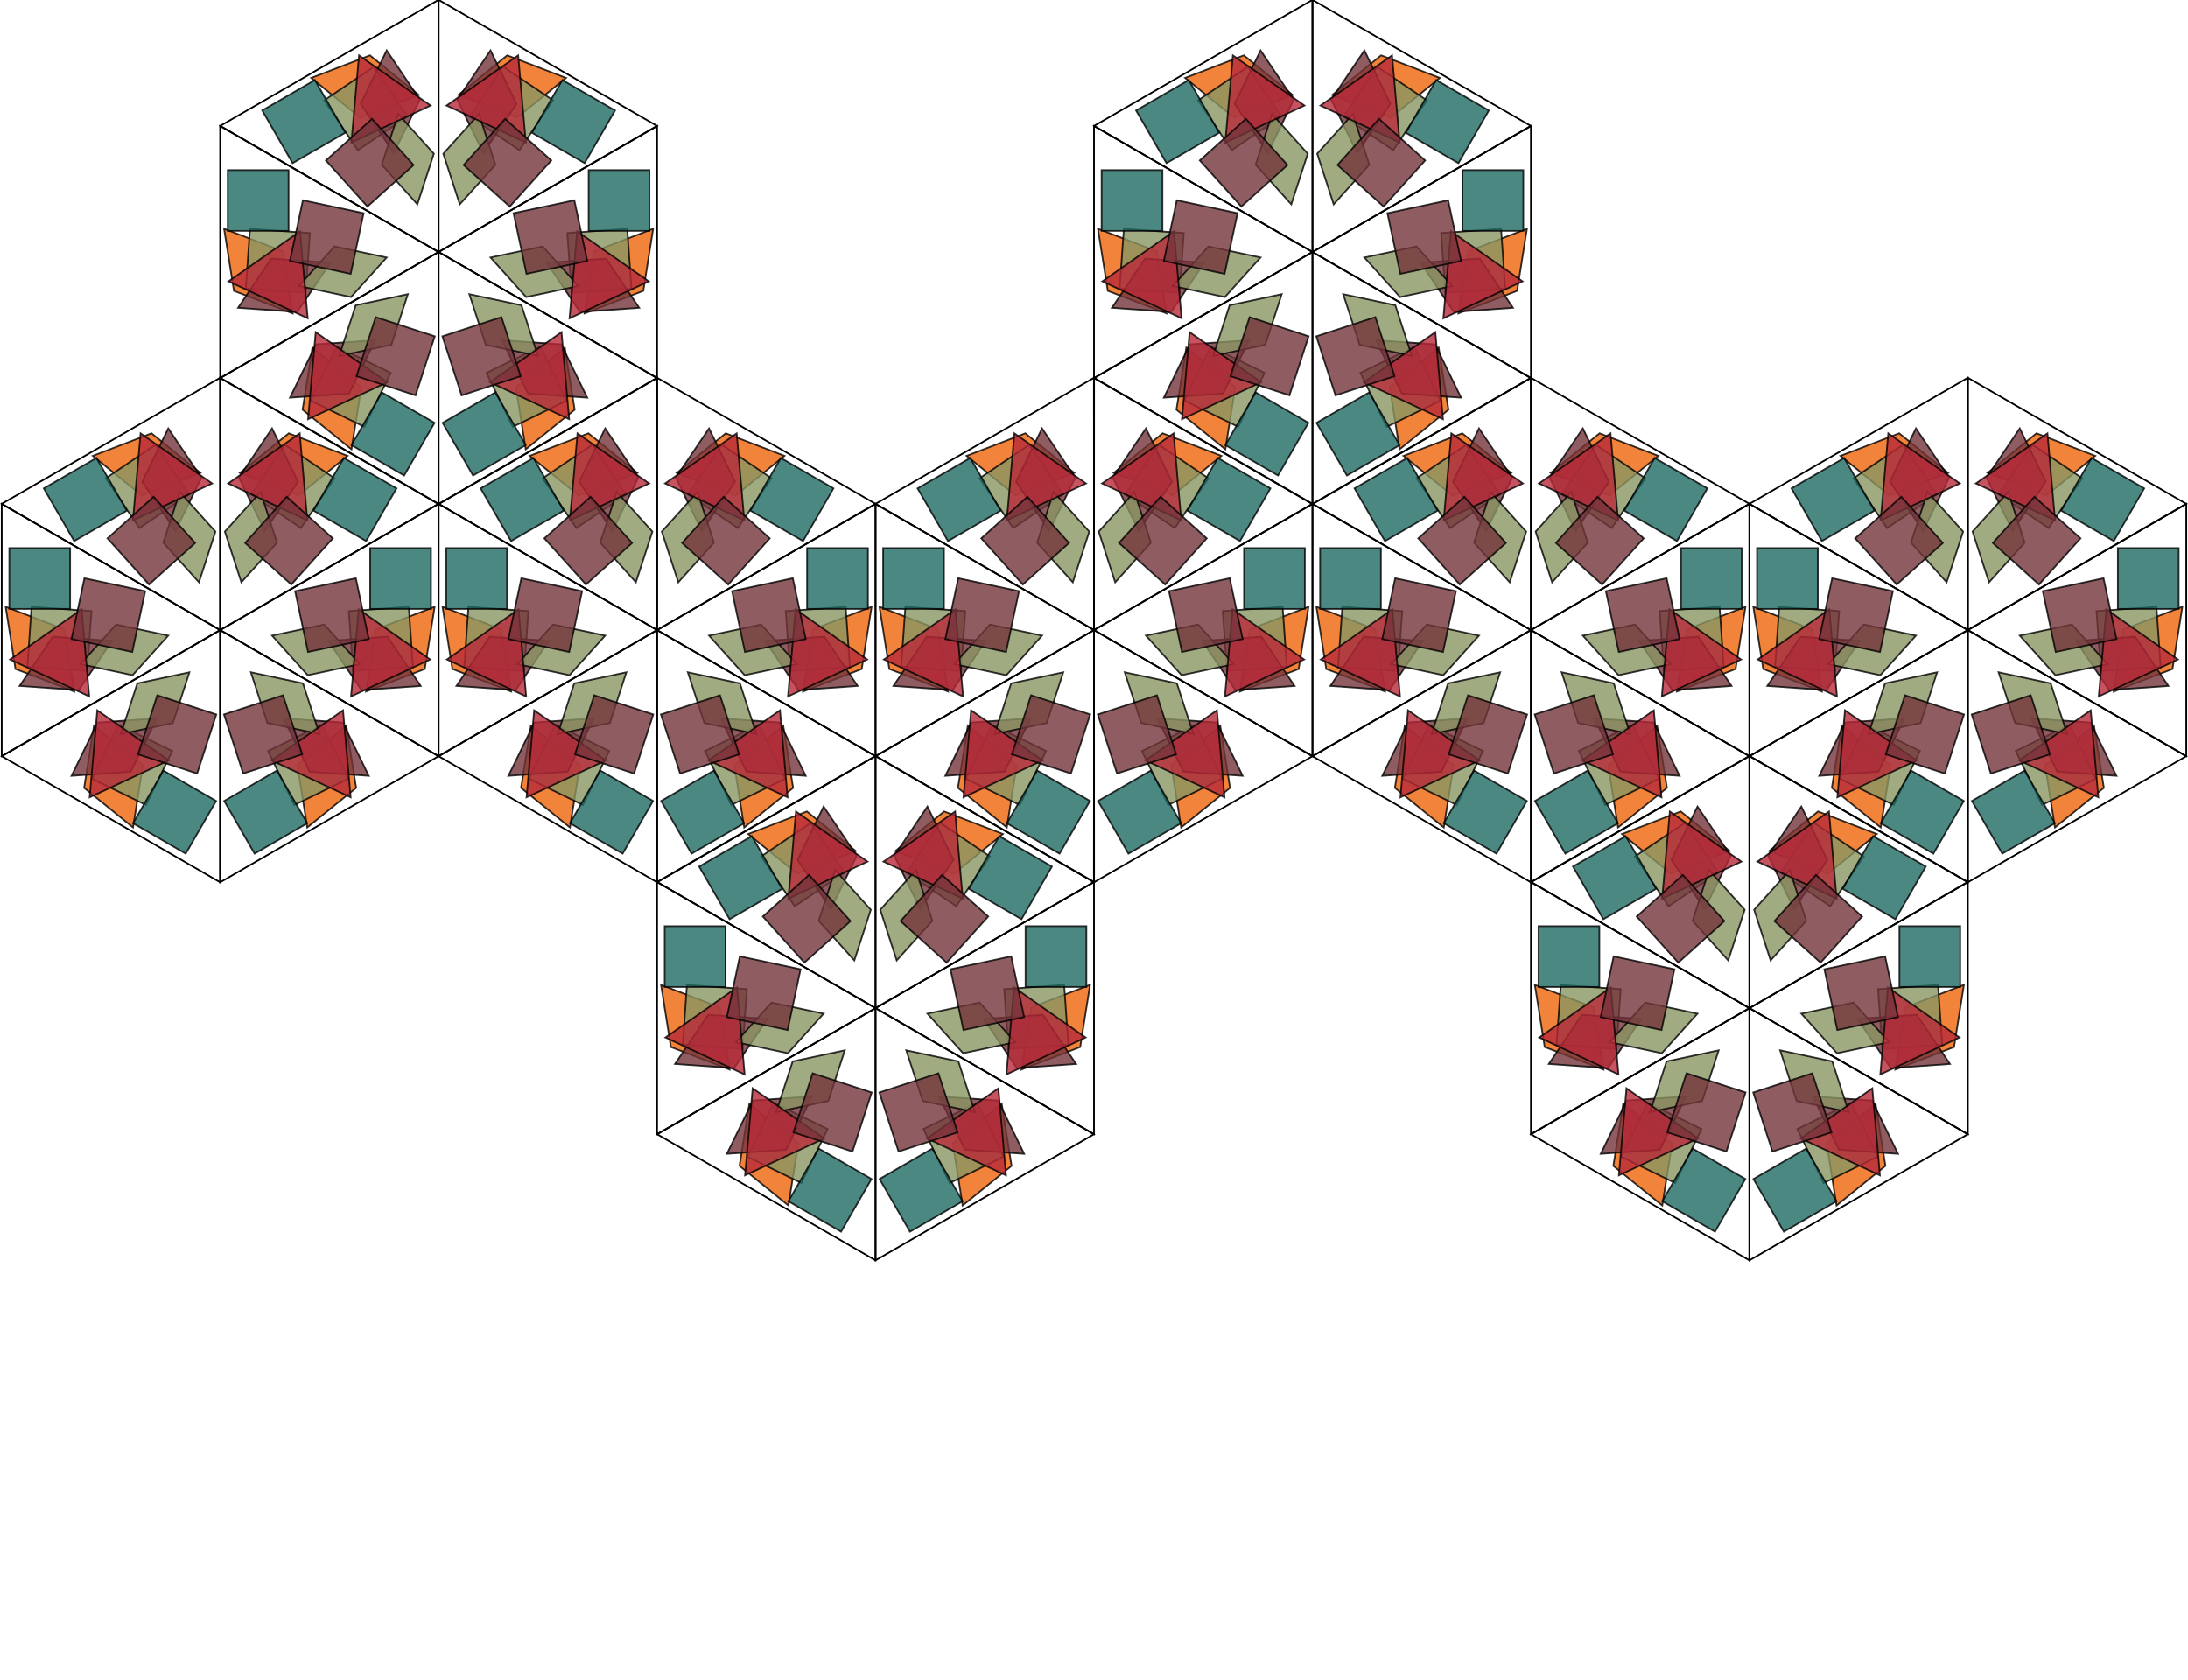 <svg width="1302" height="1000">
  <defs>
    <g id="grouped-triangle">
      <polygon id="background-triangle" fill="none" stroke="black" stroke-width="1" points="75,0
                     0,130
                     150,130"></polygon>
    <path class="symbol" d="M-14.465,-14.465h28.931v28.931h-28.931Z" fill="#ed6409" stroke="black" stroke-width="1" opacity="0" transform="translate(63.699,57.558) rotate(88)"></path><path class="symbol" d="M0,-25.368L21.97,12.684L-21.97,12.684Z" fill="#8A9663" stroke="black" stroke-width="1" opacity="0" transform="translate(84.039,26.796) rotate(127)"></path><path class="symbol" d="M0,-32.438L18.728,0L0,32.438L-18.728,0Z" fill="#ed6409" stroke="black" stroke-width="1" opacity="0.8" transform="translate(63.632,107.239) rotate(309)"></path><path class="symbol" d="M-17.875,-17.875h35.749v35.749h-35.749Z" fill="#8A9663" stroke="black" stroke-width="1" opacity="0.8" transform="translate(69.724,95.656) rotate(86)"></path><path class="symbol" d="M0,-30.597L17.665,0L0,30.597L-17.665,0Z" fill="#73343A" stroke="black" stroke-width="1" opacity="0.8" transform="translate(55.177,91.853) rotate(206)"></path><path class="symbol" d="M0,-34.524L7.751,-10.669L32.834,-10.669L12.542,4.075L20.293,27.931L2.6645352591003757e-15,13.187L-20.293,27.931L-12.542,4.075L-32.834,-10.669L-7.751,-10.669Z" fill="#8A9663" stroke="black" stroke-width="1" opacity="0" transform="translate(34.825,112.286) rotate(73)"></path><path class="symbol" d="M0,-25.64L5.757,-7.923L24.385,-7.923L9.314,3.026L15.071,20.743L1.7763568394002505e-15,9.794L-15.071,20.743L-9.314,3.026L-24.385,-7.923L-5.757,-7.923Z" fill="#B82A39" stroke="black" stroke-width="1" opacity="0" transform="translate(54.714,43.98) rotate(90)"></path><path class="symbol" d="M0,-27.465L15.857,0L0,27.465L-15.857,0Z" fill="#8A9663" stroke="black" stroke-width="1" opacity="0.8" transform="translate(63.231,57.023) rotate(18)"></path><path class="symbol" d="M0,-30.024L26.001,15.012L-26.001,15.012Z" fill="#B82A39" stroke="black" stroke-width="1" opacity="0.8" transform="translate(60.123,95.12) rotate(305)"></path><path class="symbol" d="M7.732,4.464L7.732,19.929L-7.732,19.929L-7.732,4.464L-21.125,-3.268L-13.393,-16.661L4.440892098500626e-16,-8.928L13.393,-16.661L21.125,-3.268Z" fill="#1F6B63" stroke="black" stroke-width="1" opacity="0" transform="translate(32.437,115.71) rotate(172)"></path><path class="symbol" d="M8.413,4.857L8.413,21.684L-8.413,21.684L-8.413,4.857L-22.986,-3.556L-14.572,-18.128L0,-9.715L14.572,-18.128L22.986,-3.556Z" fill="#1F6B63" stroke="black" stroke-width="1" opacity="0" transform="translate(87.047,122.322) rotate(227)"></path><path class="symbol" d="M8.677,5.01L8.677,22.365L-8.677,22.365L-8.677,5.01L-23.707,-3.668L-15.03,-18.697L0,-10.02L15.03,-18.697L23.707,-3.668Z" fill="#8A9663" stroke="black" stroke-width="1" opacity="0" transform="translate(1.575,129.87) rotate(54)"></path><path class="symbol" d="M-14.361,-14.361h28.723v28.723h-28.723Z" fill="#73343A" stroke="black" stroke-width="1" opacity="0" transform="translate(95.331,50.484) rotate(307)"></path><path class="symbol" d="M9.556,5.517L9.556,24.629L-9.556,24.629L-9.556,5.517L-26.108,-4.039L-16.552,-20.591L8.881784197001252e-16,-11.034L16.552,-20.591L26.108,-4.039Z" fill="#1F6B63" stroke="black" stroke-width="1" opacity="0" transform="translate(33.612,104.559) rotate(93)"></path><path class="symbol" d="M-13.991,-13.991h27.982v27.982h-27.982Z" fill="#B82A39" stroke="black" stroke-width="1" opacity="0" transform="translate(47.034,121.038) rotate(238)"></path><path class="symbol" d="M8.555,4.939L8.555,22.049L-8.555,22.049L-8.555,4.939L-23.372,-3.616L-14.818,-18.433L0,-9.878L14.818,-18.433L23.372,-3.616Z" fill="#ed6409" stroke="black" stroke-width="1" opacity="0" transform="translate(22.737,101.026) rotate(209)"></path><path class="symbol" d="M0,-26.321L15.197,0L0,26.321L-15.197,0Z" fill="#73343A" stroke="black" stroke-width="1" opacity="0" transform="translate(46.554,119.605) rotate(308)"></path><path class="symbol" d="M0,-32.367L7.267,-10.002L30.782,-10.002L11.758,3.82L19.025,26.185L1.7763568394002505e-15,12.363L-19.025,26.185L-11.758,3.82L-30.782,-10.002L-7.267,-10.002Z" fill="#1F6B63" stroke="black" stroke-width="1" opacity="0" transform="translate(24.503,107.639) rotate(291)"></path><path class="symbol" d="M9.748,5.628L9.748,25.125L-9.748,25.125L-9.748,5.628L-26.633,-4.12L-16.885,-21.005L8.881784197001252e-16,-11.257L16.885,-21.005L26.633,-4.12Z" fill="#1F6B63" stroke="black" stroke-width="1" opacity="0" transform="translate(89.735,43.129) rotate(334)"></path><path class="symbol" d="M0,-30.888L6.935,-9.545L29.376,-9.545L11.221,3.646L18.155,24.989L1.7763568394002505e-15,11.798L-18.155,24.989L-11.221,3.646L-29.376,-9.545L-6.935,-9.545Z" fill="#B82A39" stroke="black" stroke-width="1" opacity="0" transform="translate(12.111,112.489) rotate(20)"></path><path class="symbol" d="M0,-34.595L19.974,0L0,34.595L-19.974,0Z" fill="#1F6B63" stroke="black" stroke-width="1" opacity="0" transform="translate(62.673,65.981) rotate(119)"></path><path class="symbol" d="M-16.371,-16.371h32.741v32.741h-32.741Z" fill="#ed6409" stroke="black" stroke-width="1" opacity="0" transform="translate(11.996,116.97) rotate(78)"></path><path class="symbol" d="M-14.509,-14.509h29.017v29.017h-29.017Z" fill="#ed6409" stroke="black" stroke-width="1" opacity="0" transform="translate(20.17,106.41) rotate(100)"></path><path class="symbol" d="M-14.177,-14.177h28.355v28.355h-28.355Z" fill="#1F6B63" stroke="black" stroke-width="1" opacity="0" transform="translate(64.509,117.512) rotate(4)"></path><path class="symbol" d="M7.751,4.475L7.751,19.977L-7.751,19.977L-7.751,4.475L-21.176,-3.276L-13.425,-16.701L0,-8.95L13.425,-16.701L21.176,-3.276Z" fill="#8A9663" stroke="black" stroke-width="1" opacity="0" transform="translate(118.514,93.199) rotate(30)"></path><path class="symbol" d="M0,-34.533L19.938,0L0,34.533L-19.938,0Z" fill="#ed6409" stroke="black" stroke-width="1" opacity="0" transform="translate(38.252,92.226) rotate(119)"></path><path class="symbol" d="M-13.892,-13.892h27.785v27.785h-27.785Z" fill="#73343A" stroke="black" stroke-width="1" opacity="0" transform="translate(81.754,24.538) rotate(68)"></path><path class="symbol" d="M-16.093,-16.093h32.187v32.187h-32.187Z" fill="#8A9663" stroke="black" stroke-width="1" opacity="0" transform="translate(29.627,90.212) rotate(192)"></path><path class="symbol" d="M0,-26.263L22.744,13.131L-22.744,13.131Z" fill="#B82A39" stroke="black" stroke-width="1" opacity="0" transform="translate(119.086,95.975) rotate(328)"></path><path class="symbol" d="M0,-28.999L6.511,-8.961L27.579,-8.961L10.534,3.423L17.045,23.46L1.7763568394002505e-15,11.077L-17.045,23.46L-10.534,3.423L-27.579,-8.961L-6.511,-8.961Z" fill="#ed6409" stroke="black" stroke-width="1" opacity="0" transform="translate(46.928,126.636) rotate(63)"></path><path class="symbol" d="M9.506,5.489L9.506,24.501L-9.506,24.501L-9.506,5.489L-25.972,-4.018L-16.466,-20.484L0,-10.977L16.466,-20.484L25.972,-4.018Z" fill="#ed6409" stroke="black" stroke-width="1" opacity="0" transform="translate(11.215,124.746) rotate(4)"></path><path class="symbol" d="M-18.289,-18.289h36.579v36.579h-36.579Z" fill="#1F6B63" stroke="black" stroke-width="1" opacity="0" transform="translate(93.325,74.399) rotate(73)"></path><path class="symbol" d="M0,-32.435L7.282,-10.023L30.848,-10.023L11.783,3.828L19.065,26.241L2.6645352591003757e-15,12.389L-19.065,26.241L-11.783,3.828L-30.848,-10.023L-7.282,-10.023Z" fill="#1F6B63" stroke="black" stroke-width="1" opacity="0" transform="translate(73.323,12.754) rotate(346)"></path><path class="symbol" d="M9.055,5.228L9.055,23.339L-9.055,23.339L-9.055,5.228L-24.739,-3.827L-15.684,-19.511L0,-10.456L15.684,-19.511L24.739,-3.827Z" fill="#73343A" stroke="black" stroke-width="1" opacity="0" transform="translate(57.58,114.61) rotate(116)"></path><path class="symbol" d="M0,-33.072L19.094,0L0,33.072L-19.094,0Z" fill="#8A9663" stroke="black" stroke-width="1" opacity="0" transform="translate(29.134,121.948) rotate(264)"></path><path class="symbol" d="M-16.155,-16.155h32.311v32.311h-32.311Z" fill="#8A9663" stroke="black" stroke-width="1" opacity="0" transform="translate(100.424,51.69) rotate(338)"></path><path class="symbol" d="M-16.508,-16.508h33.015v33.015h-33.015Z" fill="#1F6B63" stroke="black" stroke-width="1" opacity="0" transform="translate(105.019,75.128) rotate(315)"></path><path class="symbol" d="M-13.454,-13.454h26.907v26.907h-26.907Z" fill="#B82A39" stroke="black" stroke-width="1" opacity="0" transform="translate(131.214,113.457) rotate(278)"></path><path class="symbol" d="M9.464,5.464L9.464,24.393L-9.464,24.393L-9.464,5.464L-25.857,-4L-16.393,-20.393L8.881784197001252e-16,-10.928L16.393,-20.393L25.857,-4Z" fill="#ed6409" stroke="black" stroke-width="1" opacity="0" transform="translate(0.611,129.351) rotate(107)"></path><path class="symbol" d="M-18.097,-18.097h36.194v36.194h-36.194Z" fill="#1F6B63" stroke="black" stroke-width="1" opacity="0.8" transform="translate(105.675,107.376) rotate(360)"></path><path class="symbol" d="M0,-29.728L25.745,14.864L-25.745,14.864Z" fill="#B82A39" stroke="black" stroke-width="1" opacity="0" transform="translate(12.936,109.043) rotate(11)"></path><path class="symbol" d="M0,-32.277L18.635,0L0,32.277L-18.635,0Z" fill="#B82A39" stroke="black" stroke-width="1" opacity="0" transform="translate(29.901,107.061) rotate(211)"></path><path class="symbol" d="M-18.48,-18.48h36.959v36.959h-36.959Z" fill="#73343A" stroke="black" stroke-width="1" opacity="0.8" transform="translate(83.893,66.533) rotate(168)"></path><path class="symbol" d="M-13.398,-13.398h26.796v26.796h-26.796Z" fill="#ed6409" stroke="black" stroke-width="1" opacity="0" transform="translate(4.136,128.569) rotate(90)"></path><path class="symbol" d="M0,-29.106L6.535,-8.994L27.682,-8.994L10.573,3.436L17.108,23.547L2.6645352591003757e-15,11.118L-17.108,23.547L-10.573,3.436L-27.682,-8.994L-6.535,-8.994Z" fill="#1F6B63" stroke="black" stroke-width="1" opacity="0" transform="translate(31.111,90.499) rotate(311)"></path><path class="symbol" d="M0,-31.627L18.26,0L0,31.627L-18.26,0Z" fill="#ed6409" stroke="black" stroke-width="1" opacity="0" transform="translate(87.586,41.174) rotate(323)"></path><path class="symbol" d="M-17.117,-17.117h34.234v34.234h-34.234Z" fill="#B82A39" stroke="black" stroke-width="1" opacity="0" transform="translate(87.04,35.112) rotate(179)"></path><path class="symbol" d="M-14.257,-14.257h28.513v28.513h-28.513Z" fill="#B82A39" stroke="black" stroke-width="1" opacity="0" transform="translate(40.1,89.309) rotate(297)"></path><path class="symbol" d="M0,-26.629L5.979,-8.229L25.325,-8.229L9.673,3.143L15.652,21.543L1.7763568394002505e-15,10.171L-15.652,21.543L-9.673,3.143L-25.325,-8.229L-5.979,-8.229Z" fill="#B82A39" stroke="black" stroke-width="1" opacity="0" transform="translate(19.941,121.829) rotate(2)"></path><path class="symbol" d="M0,-29.335L6.586,-9.065L27.899,-9.065L10.656,3.462L17.243,23.732L1.7763568394002505e-15,11.205L-17.243,23.732L-10.656,3.462L-27.899,-9.065L-6.586,-9.065Z" fill="#1F6B63" stroke="black" stroke-width="1" opacity="0" transform="translate(37.787,99.797) rotate(3)"></path><path class="symbol" d="M0,-26.843L23.247,13.421L-23.247,13.421Z" fill="#B82A39" stroke="black" stroke-width="1" opacity="0" transform="translate(62.039,28.854) rotate(296)"></path><path class="symbol" d="M0,-29.073L25.178,14.537L-25.178,14.537Z" fill="#1F6B63" stroke="black" stroke-width="1" opacity="0" transform="translate(107.079,93.609) rotate(305)"></path><path class="symbol" d="M0,-26.762L6.008,-8.27L25.452,-8.27L9.722,3.159L15.73,21.651L1.7763568394002505e-15,10.222L-15.73,21.651L-9.722,3.159L-25.452,-8.27L-6.008,-8.27Z" fill="#B82A39" stroke="black" stroke-width="1" opacity="0" transform="translate(68.038,40.285) rotate(149)"></path><path class="symbol" d="M-17.965,-17.965h35.93v35.93h-35.93Z" fill="#1F6B63" stroke="black" stroke-width="1" opacity="0" transform="translate(46.173,111.198) rotate(66)"></path><path class="symbol" d="M9.628,5.559L9.628,24.815L-9.628,24.815L-9.628,5.559L-26.305,-4.069L-16.677,-20.746L8.881784197001252e-16,-11.118L16.677,-20.746L26.305,-4.069Z" fill="#ed6409" stroke="black" stroke-width="1" opacity="0" transform="translate(41.034,115.405) rotate(160)"></path></g>

  <g id="unrotated-hexagon"> 
    <g id="half-hexagon-1">
      <use xmlns:xlink="http://www.w3.org/1999/xlink" xlink:href="#grouped-triangle" transform="translate(-75)"></use>
      <use xmlns:xlink="http://www.w3.org/1999/xlink" xlink:href="#grouped-triangle" transform="rotate(120) translate(-75)"></use> 
      <use xmlns:xlink="http://www.w3.org/1999/xlink" xlink:href="#grouped-triangle" transform="rotate(240) translate(-75)"></use> 
    </g>
    <g id="half-hexagon-2">
      <use xmlns:xlink="http://www.w3.org/1999/xlink" xlink:href="#half-hexagon-1" transform="rotate(60) scale(-1,1)"></use> 
    </g>
  </g>

  <g id="hexagon">
    <use xmlns:xlink="http://www.w3.org/1999/xlink" xlink:href="#unrotated-hexagon" transform="rotate(30)">
  </use></g>
  </defs>

<!--  <g id="kaleidoscope">-->
<!--    <use xlink:href="#hexagon" transform="translate(131, 150)"/>-->
<!--    <use xlink:href="#hexagon" transform="translate(391, 150)"/>-->
<!--    <use xlink:href="#hexagon" transform="translate(651, 150)"/>-->
<!--    <use xlink:href="#hexagon" transform="translate(911, 150)"/>-->
<!--    <use xlink:href="#hexagon" transform="translate(261, 375)"/>-->
<!--    <use xlink:href="#hexagon" transform="translate(521, 375)"/>-->
<!--    <use xlink:href="#hexagon" transform="translate(781, 375)"/>-->
<!--    <use xlink:href="#hexagon" transform="translate(1041, 375)"/>-->
<!--  </g>-->

  <g id="kaleidoscope">
    <use xmlns:xlink="http://www.w3.org/1999/xlink" xlink:href="#hexagon" transform="translate(261, 150)"></use>
    <use xmlns:xlink="http://www.w3.org/1999/xlink" xlink:href="#hexagon" transform="translate(781, 150)"></use>
    <use xmlns:xlink="http://www.w3.org/1999/xlink" xlink:href="#hexagon" transform="translate(131, 375)"></use>
    <use xmlns:xlink="http://www.w3.org/1999/xlink" xlink:href="#hexagon" transform="translate(391, 375)"></use>
    <use xmlns:xlink="http://www.w3.org/1999/xlink" xlink:href="#hexagon" transform="translate(651, 375)"></use>
    <use xmlns:xlink="http://www.w3.org/1999/xlink" xlink:href="#hexagon" transform="translate(911, 375)"></use>
    <use xmlns:xlink="http://www.w3.org/1999/xlink" xlink:href="#hexagon" transform="translate(1171, 375)"></use>
    <use xmlns:xlink="http://www.w3.org/1999/xlink" xlink:href="#hexagon" transform="translate(1041, 600)"></use>
    <use xmlns:xlink="http://www.w3.org/1999/xlink" xlink:href="#hexagon" transform="translate(521, 600)"></use>
  </g>


</svg>
